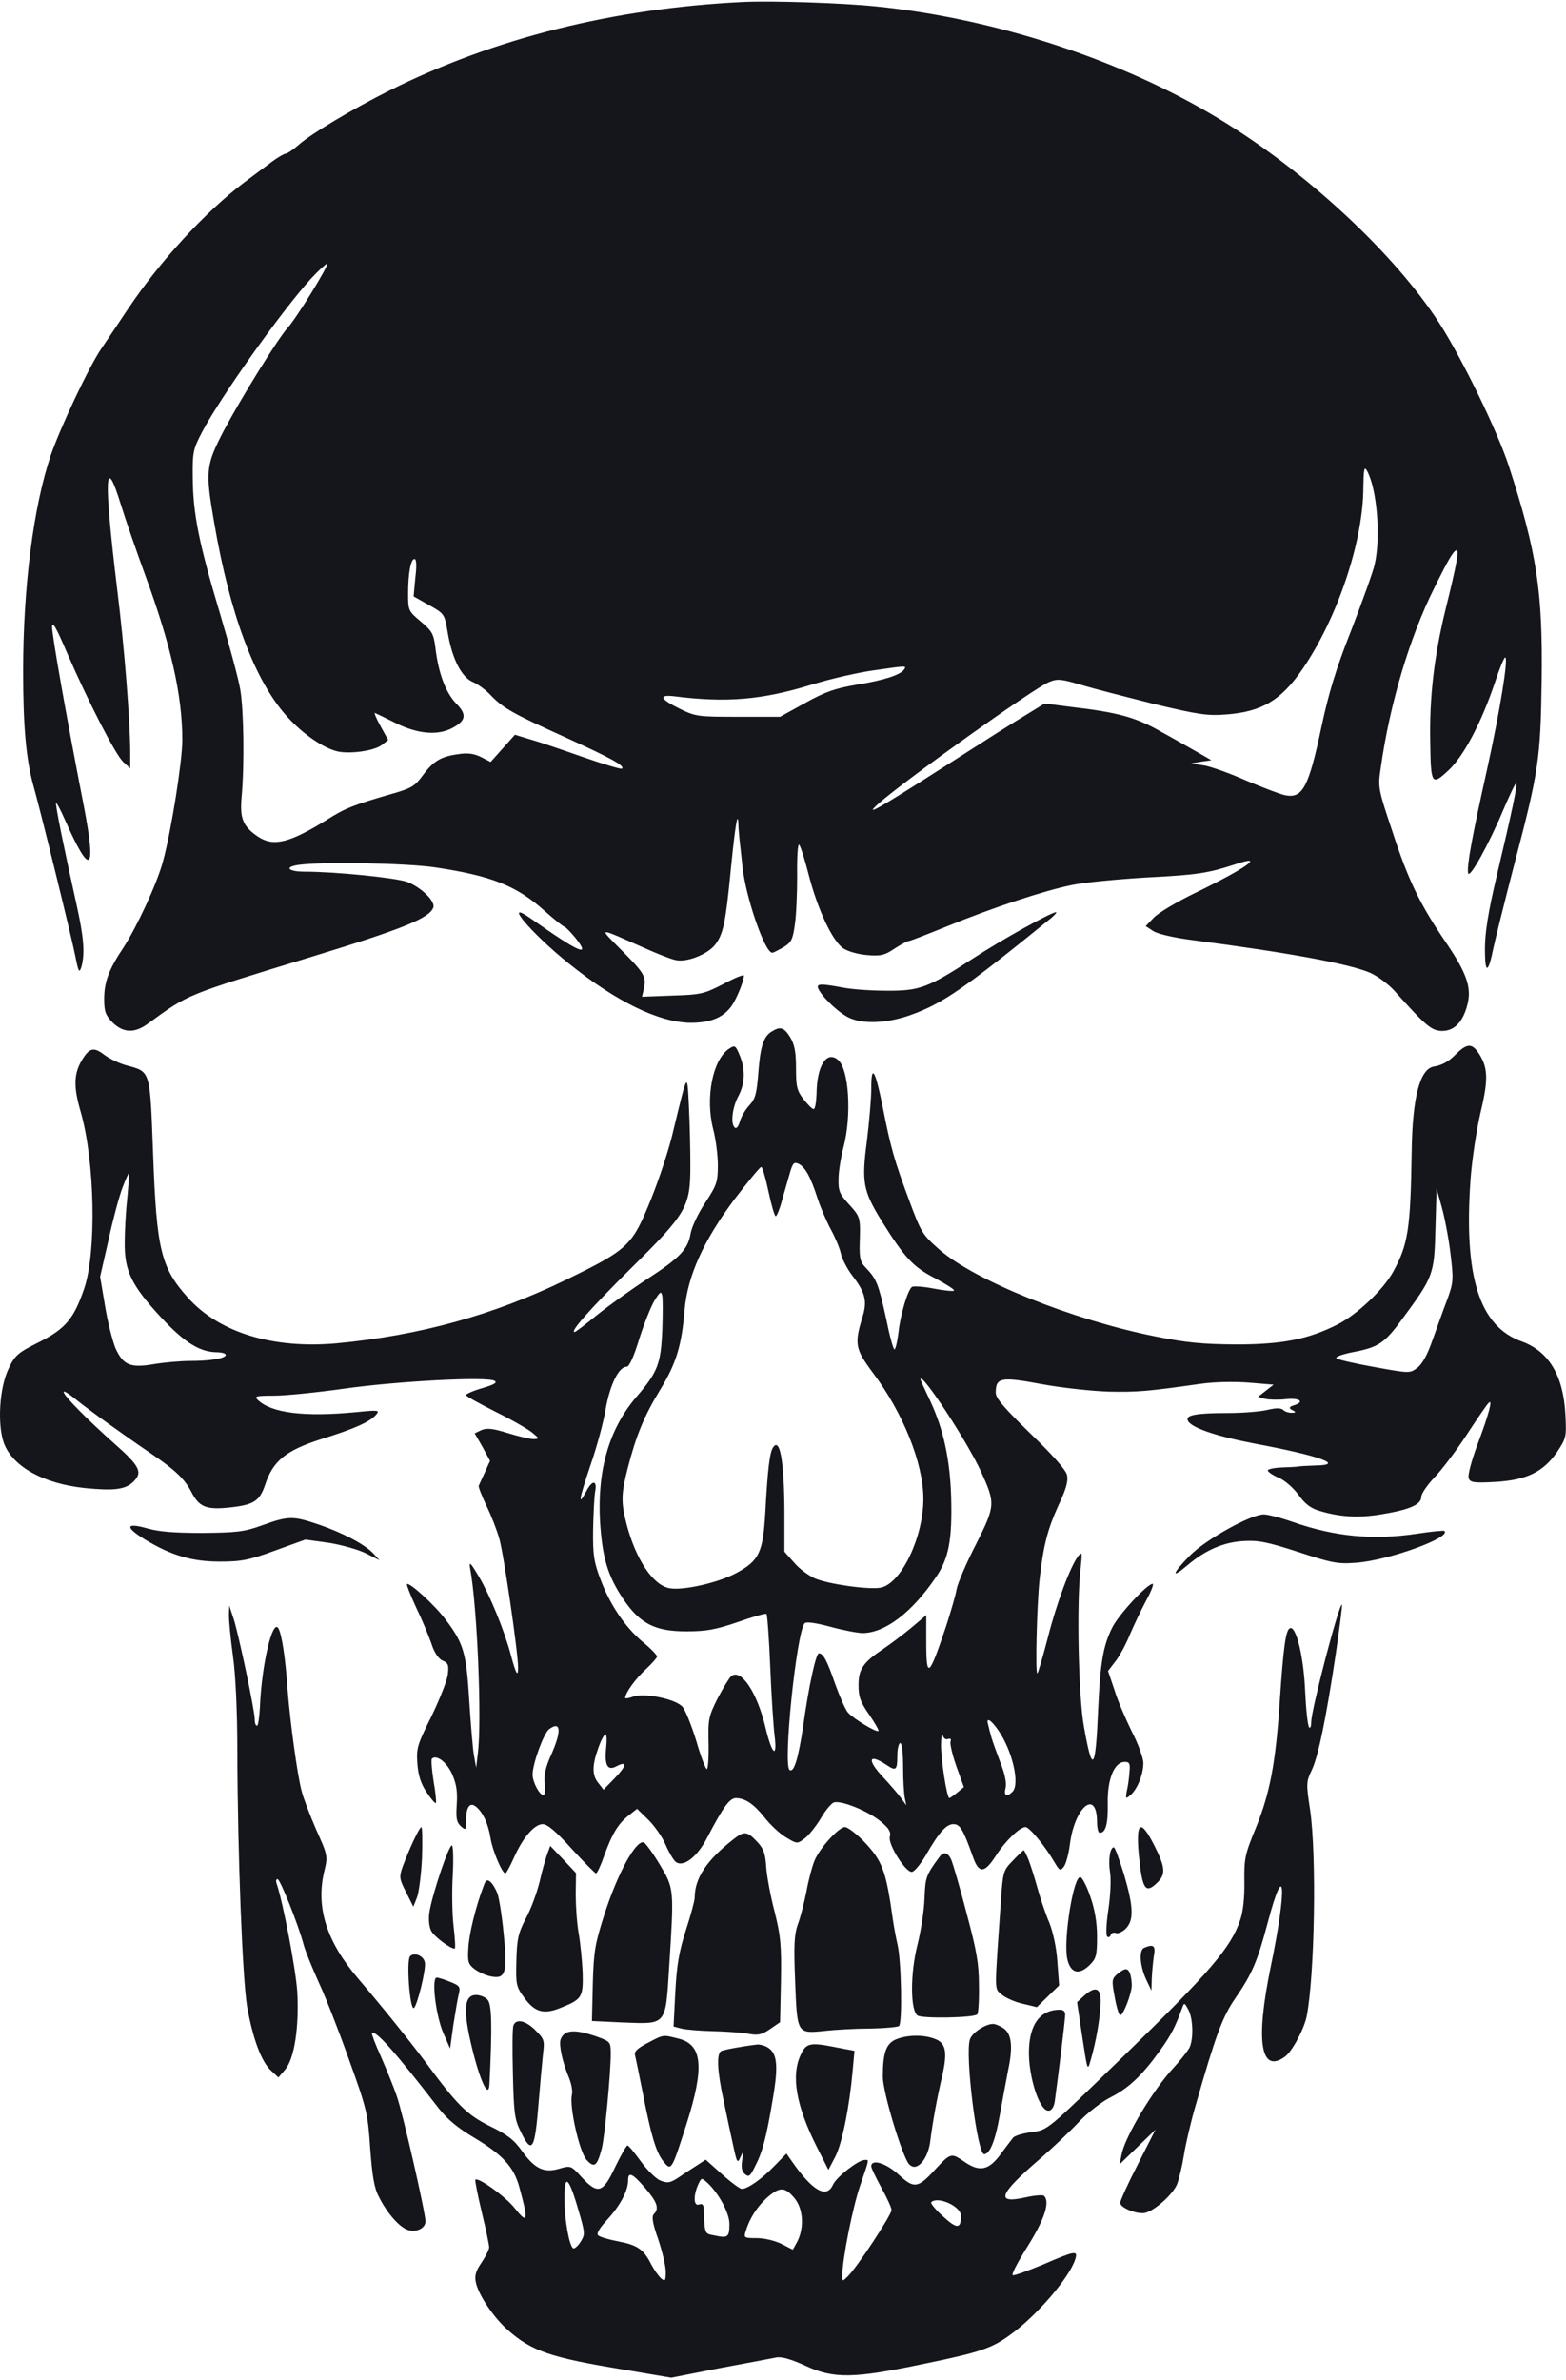 <svg width="541" height="822" viewBox="0 0 541 822" fill="none" xmlns="http://www.w3.org/2000/svg">
<g clip-path="url(#clip0_267_252)" filter="url(#filter0_n_267_252)">
<path d="M193.69 704.412C192.99 706.212 194.29 712.312 196.49 717.512C197.39 719.712 197.89 722.312 197.59 723.512C196.59 727.412 200.09 743.112 202.59 746.012C205.29 749.012 206.29 748.312 207.89 742.112C208.89 738.312 210.99 716.112 210.99 709.412C210.99 705.412 210.79 705.212 206.79 703.712C198.69 700.812 194.99 701.012 193.69 704.412Z" fill="#15151C"/>
<path d="M105.49 531.812L113.49 532.912C117.89 533.612 123.69 535.212 126.29 536.512L131.09 538.912L128.99 536.612C126.09 533.512 118.39 529.412 109.79 526.512C101.19 523.612 99.59 523.612 90.49 526.912C84.39 529.112 81.69 529.412 69.99 529.512C60.29 529.512 54.89 529.112 50.79 527.912C43.29 525.812 43.09 527.512 50.29 531.912C59.29 537.312 66.39 539.412 75.99 539.412C83.29 539.412 85.99 538.912 94.99 535.612L105.49 531.812Z" fill="#15151C"/>
<path d="M223.69 705.712C220.19 707.512 218.99 708.712 219.39 709.912C219.59 710.812 220.79 716.512 221.99 722.612C224.89 737.512 226.59 743.412 229.19 746.612C231.89 750.012 231.99 749.912 237.19 733.612C243.39 714.112 242.69 706.312 234.49 704.212C228.89 702.812 229.39 702.712 223.69 705.712Z" fill="#15151C"/>
<path d="M257.39 751.012C258.69 752.112 259.19 751.712 260.79 748.412C263.39 743.512 264.79 738.212 266.99 724.912C268.99 713.312 268.49 709.012 264.99 707.112C263.99 706.512 262.49 706.212 261.79 706.212C257.19 706.712 249.99 708.012 249.09 708.512C247.49 709.612 247.79 715.512 249.99 725.612C250.99 730.512 252.49 737.512 253.29 741.112C254.59 747.212 254.79 747.412 255.79 745.112C256.89 742.812 256.89 742.912 256.39 746.212C255.99 748.712 256.29 750.112 257.39 751.012Z" fill="#15151C"/>
<path d="M177.39 699.612C176.99 700.412 176.99 708.012 177.19 716.312C177.49 729.812 177.79 732.212 179.89 736.312C183.79 744.412 184.79 742.712 186.09 726.112C186.59 719.812 187.29 712.312 187.59 709.512C188.19 704.812 187.99 704.312 184.99 701.312C181.59 697.912 178.29 697.212 177.39 699.612Z" fill="#15151C"/>
<path d="M269.79 684.212C269.99 671.812 269.69 668.712 267.59 660.312C266.19 655.012 264.89 648.012 264.69 644.812C264.39 640.212 263.79 638.512 261.49 636.112C258.09 632.512 257.09 632.412 253.39 635.312C244.19 642.512 239.99 648.712 239.99 655.512C239.99 656.512 238.59 661.712 236.89 666.912C234.49 674.412 233.79 679.012 233.29 688.212L232.69 700.012L235.39 700.712C236.99 701.112 241.89 701.512 246.29 701.612C250.79 701.712 256.29 702.112 258.49 702.512C261.79 703.112 263.09 702.912 265.99 700.912L269.49 698.512L269.79 684.212Z" fill="#15151C"/>
<path d="M333.99 661.112C331.79 652.612 329.39 644.412 328.79 642.812C327.69 639.912 325.99 639.312 324.49 641.512C319.89 647.712 319.69 648.512 319.39 655.612C319.29 659.612 318.19 666.812 316.99 671.612C314.39 681.812 314.49 694.512 316.99 696.212C318.59 697.312 336.49 697.012 337.59 695.812C337.99 695.512 338.29 691.012 338.19 685.812C338.19 678.212 337.39 673.812 333.99 661.112Z" fill="#15151C"/>
<path d="M304.99 717.412C304.99 722.712 311.79 745.212 314.09 747.612C315.423 748.945 316.89 748.712 318.49 746.912C319.99 745.212 321.09 742.312 321.39 739.412C322.19 733.212 323.59 725.212 325.49 717.112C327.39 708.712 326.79 705.612 322.79 704.212C318.69 702.712 313.19 702.912 309.39 704.512C306.09 706.012 304.99 709.112 304.99 717.412Z" fill="#15151C"/>
<path d="M362.49 664.112C361.19 661.112 359.39 655.712 358.39 652.112C357.39 648.512 355.99 644.112 355.29 642.312C354.59 640.612 353.79 639.112 353.69 639.112C353.49 639.112 351.79 640.712 349.89 642.712C346.59 646.112 346.49 646.512 345.79 656.412C343.49 689.412 343.49 686.612 345.99 688.912C347.19 690.012 350.49 691.512 353.19 692.112L358.19 693.312L361.99 689.612L365.89 685.812L365.29 677.712C364.99 672.812 363.79 667.412 362.49 664.112Z" fill="#15151C"/>
<path d="M335.09 704.412C333.29 709.612 337.59 744.112 339.99 744.112C341.99 744.112 343.89 739.212 345.39 730.612C346.29 725.612 347.59 718.612 348.29 715.012C349.99 707.012 349.49 702.512 346.69 700.612C345.49 699.812 343.89 699.112 342.99 699.112C340.29 699.212 335.89 702.112 335.09 704.412Z" fill="#15151C"/>
<path d="M355.49 710.612C355.79 717.012 357.89 724.812 360.29 727.812C361.99 730.112 363.89 729.212 364.39 725.812C365.99 714.012 367.99 697.312 367.99 695.812C367.99 694.712 367.19 694.112 365.79 694.212C358.69 694.412 355.09 700.212 355.49 710.612Z" fill="#15151C"/>
<path d="M150.89 683.112C148.99 683.112 150.49 695.912 153.09 702.112L155.49 707.612L156.59 699.612C157.29 695.212 158.09 690.412 158.49 688.812C159.09 686.412 158.89 685.912 155.59 684.612C153.69 683.812 151.49 683.112 150.89 683.112Z" fill="#15151C"/>
<path d="M138.99 645.112C137.89 648.412 137.99 649.112 140.29 653.612L142.79 658.612L143.99 655.612C144.69 653.912 145.49 647.812 145.79 641.812C145.99 635.912 145.89 631.112 145.59 631.112C144.89 631.112 141.29 638.812 138.99 645.112Z" fill="#15151C"/>
<path d="M461.49 571.102C462.79 562.102 463.79 554.502 463.59 554.302C462.69 553.502 452.99 590.602 452.99 594.802C452.99 596.202 452.69 597.102 452.29 596.702C451.79 596.302 451.19 590.702 450.89 584.302C450.39 572.202 447.79 561.702 445.69 562.402C444.19 562.902 443.39 568.702 442.09 588.002C440.69 609.102 438.69 619.502 433.89 631.302C430.09 640.502 429.79 642.002 429.89 649.902C429.99 655.302 429.49 660.102 428.49 663.102C425.29 672.702 417.99 681.202 388.29 710.102C361.29 736.302 362.09 735.702 356.29 736.502C353.39 736.902 350.59 737.702 349.99 738.402C349.49 739.102 347.49 741.602 345.69 744.102C341.59 749.702 338.39 750.402 332.99 746.602C328.59 743.602 328.39 743.602 322.79 749.702C317.09 755.902 315.69 756.002 310.49 751.202C306.19 747.202 300.99 745.602 300.99 748.302C300.99 748.902 302.59 752.202 304.49 755.702C306.39 759.102 307.99 762.602 307.99 763.402C307.99 765.102 295.89 783.502 292.79 786.402C291.09 788.102 290.99 788.102 290.99 786.002C290.99 780.502 294.49 762.802 297.09 755.102C300.49 745.202 300.29 746.102 298.69 746.102C296.49 746.102 288.99 752.002 287.79 754.602C285.59 759.602 280.69 756.802 273.59 746.602L271.69 743.902L267.59 748.102C263.29 752.602 258.29 756.102 256.29 756.102C255.59 756.102 252.49 753.802 249.39 751.002L243.79 746.002L241.19 747.702C239.69 748.702 236.79 750.502 234.79 751.902C231.49 754.102 230.69 754.202 228.09 753.202C226.49 752.502 223.49 749.502 221.39 746.602C219.19 743.602 217.19 741.102 216.79 741.102C216.39 741.102 214.49 744.502 212.49 748.602C208.29 757.602 206.49 758.102 200.89 752.002C197.29 748.002 197.09 748.002 193.29 749.102C187.99 750.702 184.79 749.202 180.39 743.102C177.59 739.102 175.19 737.302 169.19 734.402C161.19 730.402 157.99 727.202 146.79 712.002C141.39 704.802 132.39 693.602 123.69 683.402C112.79 670.602 109.09 658.902 111.99 646.502C113.29 641.202 113.29 641.002 109.19 631.902C106.99 626.802 104.69 620.802 104.19 618.602C102.69 613.102 100.19 594.302 99.39 584.102C98.69 573.302 97.39 564.602 96.19 562.502C94.19 558.902 90.39 574.902 89.79 589.802C89.59 593.302 89.19 596.102 88.79 596.102C88.29 596.102 87.99 595.102 87.99 593.802C87.99 590.802 82.49 564.702 80.69 559.102L79.19 554.602L79.09 558.102C79.09 560.002 79.69 566.302 80.49 572.102C81.39 578.402 81.99 591.402 81.99 604.602C82.09 641.202 83.79 683.802 85.39 693.302C87.39 704.302 90.29 712.102 93.59 715.202L96.19 717.602L98.49 714.902C101.69 711.202 103.39 700.202 102.69 687.902C102.19 680.302 97.79 657.002 95.49 650.402C95.29 649.702 95.39 649.102 95.89 649.102C96.79 649.102 103.09 664.902 104.89 671.702C105.49 674.002 107.89 679.802 110.09 684.702C112.39 689.602 117.09 701.602 120.59 711.502C126.69 728.402 127.09 730.002 127.89 742.102C128.59 751.602 129.29 755.902 130.89 758.802C133.59 764.302 137.79 769.102 140.69 770.202C143.59 771.302 146.99 769.802 146.99 767.302C146.99 764.302 139.09 729.702 137.09 724.102C136.09 721.102 133.59 715.002 131.69 710.602C129.69 706.202 128.29 702.502 128.49 702.302C129.69 701.102 136.29 708.502 151.59 728.302C154.49 732.002 158.19 735.102 163.79 738.402C173.49 744.202 177.49 748.402 179.39 755.402C182.69 767.402 182.39 768.502 177.69 762.602C174.59 758.702 164.69 751.602 164.19 753.002C164.09 753.402 165.09 758.602 166.49 764.402C167.89 770.102 168.99 775.502 168.99 776.302C168.99 777.002 167.79 779.402 166.39 781.502C164.39 784.402 163.89 786.002 164.39 788.402C165.29 792.702 170.49 800.502 175.49 804.902C183.79 812.202 190.29 814.402 215.99 818.602L231.89 821.302L248.69 818.002C257.89 816.302 266.79 814.602 268.29 814.302C270.19 814.002 273.49 815.002 278.29 817.202C287.99 821.702 294.89 821.602 318.29 816.702C338.39 812.602 342.59 811.202 348.99 806.502C358.09 800.002 369.59 786.602 371.49 780.302C372.39 777.302 371.49 777.402 360.39 782.202C355.09 784.402 350.39 786.102 349.89 785.902C349.29 785.702 351.69 781.202 355.09 775.802C360.89 766.502 362.79 760.602 360.69 758.502C360.29 758.102 357.49 758.302 354.39 759.002C343.69 761.402 344.99 758.002 359.29 745.702C363.79 741.802 369.89 736.002 372.79 732.902C375.69 729.802 380.59 726.002 383.59 724.502C389.89 721.302 394.49 717.002 400.59 708.502C404.59 703.002 406.09 700.002 408.39 693.602C409.09 691.702 409.19 691.702 410.49 694.102C412.19 697.102 412.39 704.402 410.89 707.402C410.19 708.602 407.79 711.702 405.39 714.302C398.39 721.802 388.69 738.002 387.49 744.102L386.79 747.602L392.99 741.602L399.19 735.602L393.09 747.602C389.69 754.202 386.99 760.202 386.99 760.902C386.99 762.602 392.59 764.902 395.49 764.402C398.79 763.702 404.99 758.202 406.59 754.602C407.29 752.802 408.39 748.302 408.99 744.502C409.59 740.702 411.39 732.902 413.09 727.102C419.99 703.002 422.29 696.702 426.79 690.202C432.69 681.602 434.39 677.502 437.99 664.002C443.99 641.302 444.69 651.902 438.99 679.402C433.69 705.002 435.49 716.402 443.79 710.502C446.29 708.802 450.39 701.202 451.39 696.602C454.19 682.602 454.89 640.802 452.59 625.102C451.19 616.102 451.29 615.402 453.09 611.602C455.39 606.902 458.09 593.802 461.49 571.102ZM200.49 774.502C199.59 775.902 198.39 776.902 197.99 776.602C196.59 775.702 194.99 766.402 194.99 759.502C194.99 750.102 196.59 751.902 200.49 765.702C202.09 771.502 202.09 772.002 200.49 774.502ZM228.39 787.002C227.59 786.302 225.99 784.102 224.99 782.202C222.39 777.002 220.29 775.502 213.49 774.202C210.29 773.602 207.19 772.702 206.59 772.102C205.99 771.502 207.19 769.502 209.89 766.602C214.29 761.802 216.99 756.702 216.99 753.102C216.99 750.002 218.49 750.702 222.89 755.802C227.09 760.702 227.79 762.902 225.89 764.802C225.09 765.602 225.39 767.902 227.39 773.502C228.79 777.702 229.99 782.702 229.99 784.702C229.99 787.902 229.79 788.202 228.39 787.002ZM246.99 772.202C243.29 771.502 243.49 772.002 243.09 762.702C242.99 761.502 242.49 761.102 241.49 761.502C239.59 762.202 239.49 758.402 241.19 754.602C242.29 752.202 242.39 752.202 244.19 753.802C248.19 757.402 251.99 764.402 251.99 768.202C251.99 772.702 251.49 773.202 246.99 772.202ZM275.49 774.202L273.89 777.102L269.99 775.102C267.79 774.002 264.09 773.102 261.49 773.102C257.19 773.102 256.89 773.002 257.59 770.802C258.89 766.402 261.39 762.502 264.79 759.302C269.29 755.302 271.09 755.302 274.39 759.202C277.49 762.802 277.89 769.402 275.49 774.202ZM325.79 765.602C323.19 763.302 321.39 761.002 321.69 760.702C323.99 758.502 331.99 762.102 331.99 765.402C331.99 770.002 330.59 770.002 325.79 765.602Z" fill="#15151C"/>
<path d="M194.59 642.312L190.09 637.612L188.99 640.612C188.39 642.312 187.19 646.512 186.39 650.112C185.49 653.712 183.49 659.312 181.69 662.612C178.99 667.812 178.59 669.812 178.39 677.312C178.19 685.512 178.29 686.212 181.09 690.012C184.59 694.912 187.69 695.912 193.29 693.712C201.09 690.612 201.49 690.012 201.29 681.412C201.09 677.212 200.49 671.012 199.89 667.712C199.29 664.312 198.89 658.312 198.89 654.312L198.99 647.012L194.59 642.312Z" fill="#15151C"/>
<path d="M336.09 331.112C320.39 341.312 317.59 342.312 306.09 342.212C300.79 342.212 293.99 341.712 291.09 341.112C283.09 339.612 281.69 339.712 282.89 341.912C284.59 345.012 290.29 350.312 293.69 351.712C298.49 353.812 306.59 353.412 314.29 350.712C325.59 346.712 332.99 341.612 363.39 316.912C364.49 315.912 365.19 315.112 364.79 315.112C363.19 315.112 345.99 324.612 336.09 331.112Z" fill="#15151C"/>
<path d="M141.69 675.712C140.29 677.112 141.59 694.512 142.99 693.612C144.09 692.912 147.19 680.512 146.79 678.012C146.49 675.612 143.19 674.212 141.69 675.712Z" fill="#15151C"/>
<path d="M521.29 161.102C517.39 149.102 505.19 124.002 497.29 111.702C481.79 87.602 450.99 59.002 420.89 40.902C387.39 20.602 343.39 6.302 302.49 2.202C290.69 1.002 266.39 0.202 256.49 0.702C211.79 2.902 170.79 13.202 134.69 31.202C121.69 37.702 107.49 46.202 103.09 50.102C101.29 51.702 99.19 53.102 98.59 53.102C97.99 53.202 95.89 54.402 93.89 55.902C91.89 57.402 87.59 60.602 84.39 63.002C70.89 73.202 55.29 90.202 44.29 106.602C40.99 111.502 36.89 117.702 35.09 120.302C30.69 126.702 20.79 147.802 17.49 157.402C11.49 175.302 7.99 202.902 7.99 231.902C7.99 250.602 8.99 262.202 11.49 271.202C14.19 280.802 24.89 324.402 26.09 330.602C27.09 335.702 27.39 336.202 28.09 334.102C29.39 329.502 28.99 323.902 26.49 312.702C21.99 292.402 18.99 277.702 19.39 277.402C19.59 277.202 20.99 279.902 22.49 283.302C31.223 303.035 33.39 301.468 28.99 278.602C22.69 246.302 17.99 219.502 17.99 216.502C18.09 214.402 19.49 216.902 22.99 225.102C30.39 242.202 39.89 260.702 42.59 263.202L44.99 265.402V259.902C44.99 249.402 42.99 223.602 40.49 203.602C35.79 164.602 36.19 156.202 41.79 174.402C43.39 179.602 47.09 190.202 49.99 198.202C59.09 222.902 62.99 240.202 62.99 255.602C62.99 262.902 59.19 287.002 56.29 297.602C54.29 305.102 47.29 320.202 42.59 327.402C37.59 334.902 35.99 339.202 35.99 345.102C35.99 349.502 36.49 350.702 38.89 353.202C42.59 356.802 46.49 357.002 51.09 353.602C65.39 343.202 63.89 343.902 106.99 330.702C139.09 320.902 148.29 317.202 149.69 313.502C150.49 311.302 145.39 306.402 140.59 304.602C136.49 303.202 115.99 301.102 105.39 301.102C99.79 301.102 97.99 299.602 102.79 298.802C110.19 297.602 140.09 298.102 150.29 299.602C169.69 302.502 178.39 305.902 188.09 314.602C191.49 317.602 194.59 320.102 194.99 320.102C195.29 320.102 197.09 321.902 198.89 324.102C204.29 330.902 199.99 329.002 183.69 317.502C173.09 310.002 183.29 322.202 196.49 332.802C212.89 346.002 227.69 353.202 238.59 353.302C245.49 353.302 249.89 351.502 252.79 347.402C254.59 344.802 256.99 338.802 256.99 337.002C256.99 336.502 253.79 337.802 249.89 339.902C243.29 343.302 242.09 343.602 232.29 343.902L221.79 344.302L222.49 341.302C223.29 337.302 222.59 336.102 214.29 327.802C206.69 320.102 206.19 320.202 222.49 327.402C226.89 329.402 231.79 331.302 233.29 331.602C236.99 332.602 244.39 329.702 246.99 326.402C249.89 322.702 250.69 318.702 252.49 300.102C253.99 285.002 254.89 279.702 255.09 284.702C255.09 285.702 255.29 288.202 255.49 290.102C255.69 292.002 256.19 296.102 256.49 299.302C257.59 309.802 264.19 329.102 266.79 329.102C267.19 329.102 268.89 328.202 270.69 327.202C273.39 325.502 273.89 324.502 274.59 319.402C275.09 316.202 275.39 308.502 275.39 302.302C275.29 296.102 275.59 291.302 276.09 291.802C276.59 292.302 278.09 297.102 279.49 302.602C282.59 314.402 287.49 324.802 291.19 327.502C292.79 328.602 296.19 329.602 299.49 329.902C304.19 330.302 305.59 330.002 308.99 327.702C311.19 326.302 313.29 325.102 313.79 325.102C314.29 325.102 320.19 322.802 327.09 320.002C342.79 313.602 360.49 307.702 370.29 305.702C374.49 304.802 386.19 303.702 396.19 303.102C413.79 302.202 417.39 301.602 426.89 298.502C437.39 295.002 430.69 299.802 412.99 308.402C406.59 311.502 400.19 315.302 398.59 317.002L395.79 319.902L398.39 321.602C399.89 322.602 405.49 323.902 411.69 324.702C445.39 329.102 465.99 332.902 473.29 336.002C475.79 337.102 479.59 339.902 481.69 342.202C492.69 354.502 494.59 356.102 498.29 356.102C502.39 356.102 505.39 353.002 506.89 347.202C508.49 341.302 506.79 336.302 499.69 325.802C490.59 312.502 486.49 304.102 480.89 286.802C476.09 272.502 475.99 271.902 476.99 265.302C480.09 243.202 486.99 220.102 495.49 203.102C500.39 193.202 502.19 190.102 503.19 190.102C504.09 190.102 503.29 194.802 499.39 210.502C495.49 226.402 493.79 240.802 494.09 256.002C494.29 271.102 494.59 271.502 500.39 266.102C505.69 261.202 511.89 249.402 516.59 235.302C518.09 230.802 519.59 227.102 519.99 227.102C521.19 227.102 518.19 245.602 513.59 266.402C508.49 289.302 506.69 299.202 507.19 301.602C507.59 303.802 514.39 291.602 519.49 279.402C521.69 274.302 523.59 270.302 523.79 270.602C524.29 271.102 522.49 279.702 516.89 303.302C514.09 315.202 512.99 322.302 512.99 327.802C512.99 336.502 514.09 336.502 515.89 327.602C516.59 324.302 519.79 311.502 522.99 299.102C531.59 266.402 532.19 262.302 532.59 235.102C532.99 204.402 530.99 191.002 521.29 161.102ZM214.89 265.502C214.59 265.802 208.59 264.002 201.39 261.502C194.29 259.002 186.09 256.202 183.19 255.402L177.89 253.802L169.49 263.202L166.19 261.502C163.79 260.302 161.49 260.002 158.39 260.502C152.29 261.302 149.69 262.902 146.09 267.802C143.39 271.502 142.09 272.302 135.79 274.102C121.89 278.102 119.19 279.202 112.89 283.202C99.99 291.202 94.39 292.602 88.99 288.902C83.89 285.402 82.79 282.702 83.49 275.102C84.49 263.902 84.19 244.902 82.99 238.102C82.39 234.502 79.19 222.702 75.99 211.902C68.79 187.902 66.69 177.602 66.59 165.102C66.49 156.102 66.69 155.202 69.89 149.102C76.09 137.302 96.99 107.802 107.39 96.302C109.99 93.502 112.59 91.102 112.99 91.102C113.99 91.102 102.69 109.502 99.49 113.102C95.89 117.102 83.19 137.702 77.29 148.802C71.09 160.802 70.89 162.602 73.99 180.502C79.39 212.002 87.89 234.902 98.99 247.302C104.49 253.502 111.79 258.502 116.79 259.602C121.29 260.502 129.59 259.302 132.09 257.202L134.09 255.602L131.39 250.702C129.89 248.002 129.09 246.002 129.59 246.302C130.09 246.502 133.39 248.102 136.99 249.902C144.29 253.502 151.09 254.102 155.99 251.602C161.09 249.002 161.39 246.802 157.49 242.902C153.89 239.102 151.39 232.302 150.39 223.502C149.79 218.902 149.19 217.902 145.39 214.702C141.09 211.102 140.99 210.802 140.99 205.202C140.99 198.002 141.89 193.102 143.19 193.102C143.89 193.102 143.99 195.502 143.49 199.502L142.89 206.002L148.19 209.002C153.59 212.002 153.59 212.102 154.69 218.602C156.19 227.602 159.49 234.002 163.39 235.602C165.09 236.302 167.89 238.402 169.49 240.102C173.69 244.502 176.99 246.402 194.89 254.502C211.19 261.902 215.89 264.502 214.89 265.502ZM295.99 236.502C288.49 237.802 285.19 238.902 278.19 242.802L269.49 247.602H254.99C241.09 247.602 240.29 247.502 234.79 244.802C228.09 241.502 227.29 239.902 232.79 240.502C250.99 242.802 263.19 241.802 280.69 236.402C287.19 234.402 296.59 232.302 301.49 231.602C313.29 229.902 313.19 229.902 312.39 231.202C311.19 233.102 305.39 235.002 295.99 236.502ZM474.89 195.002C474.39 197.402 470.69 207.602 466.89 217.502C461.49 231.102 458.99 239.502 456.49 251.202C452.09 272.002 449.99 275.902 443.99 274.702C442.39 274.402 436.39 272.102 430.69 269.702C425.09 267.202 418.39 264.802 415.99 264.402L411.49 263.702L414.99 263.102L418.49 262.602L413.99 260.002C411.49 258.602 405.79 255.302 401.19 252.802C392.49 247.802 386.39 246.102 370.19 244.202L360.89 243.002L354.69 246.802C351.29 248.802 338.39 257.002 326.09 264.902C303.59 279.302 297.99 282.502 303.49 277.602C312.09 269.902 357.19 237.702 362.39 235.602C365.29 234.402 366.49 234.502 373.59 236.602C377.89 237.902 389.29 240.802 398.79 243.202C413.89 246.802 417.09 247.302 423.49 246.802C435.89 245.902 442.59 241.902 449.99 231.102C462.09 213.402 470.99 186.902 470.99 168.202C471.09 162.202 471.29 161.002 472.19 162.502C475.69 168.602 477.09 185.502 474.89 195.002Z" fill="#15151C"/>
<path d="M156.19 637.512C155.39 636.212 149.09 654.912 148.29 660.912C147.99 663.012 148.29 665.812 148.99 667.012C149.99 668.912 155.49 673.112 157.09 673.112C157.39 673.112 157.19 669.612 156.69 665.312C156.19 661.112 156.09 653.312 156.39 648.112C156.69 642.812 156.59 638.112 156.19 637.512Z" fill="#15151C"/>
<path d="M163.99 680.212C165.39 681.212 167.89 682.412 169.69 682.712C174.69 683.712 175.39 681.312 173.99 667.812C173.39 661.612 172.39 655.412 171.79 653.912C171.19 652.412 170.19 650.712 169.39 650.012C168.29 649.112 167.79 649.412 167.09 651.412C164.39 658.412 161.99 668.212 161.79 673.012C161.49 677.712 161.79 678.512 163.99 680.212Z" fill="#15151C"/>
<path d="M161.99 702.612C164.89 716.512 168.79 726.112 169.09 719.912C170.09 699.612 169.89 692.112 168.39 690.712C167.59 689.812 165.79 689.112 164.49 689.112C160.79 689.112 160.09 693.112 161.99 702.612Z" fill="#15151C"/>
<path d="M308.49 663.312C306.09 646.012 304.89 642.812 298.19 635.812C295.59 633.212 292.79 631.112 291.89 631.112C289.79 631.112 283.19 638.312 281.39 642.712C280.59 644.612 279.29 649.412 278.59 653.412C277.79 657.312 276.49 662.512 275.59 664.812C274.39 668.212 274.19 672.112 274.69 684.312C275.39 702.612 275.29 702.512 284.99 701.512C288.59 701.112 295.59 700.712 300.69 700.712C305.69 700.612 310.19 700.212 310.59 699.812C311.79 698.612 311.39 677.512 310.09 671.812C309.49 669.212 308.79 665.412 308.49 663.312Z" fill="#15151C"/>
<path d="M222.39 636.412C219.69 635.512 213.29 647.212 208.69 661.612C205.59 671.412 205.09 674.012 204.79 685.312L204.49 698.112L215.19 698.612C230.49 699.212 229.89 699.812 231.19 679.112C232.89 652.412 232.89 652.312 227.89 644.012C225.49 640.012 222.99 636.612 222.39 636.412Z" fill="#15151C"/>
<path d="M489.99 529.712C474.49 532.112 461.09 530.812 446.29 525.612C442.29 524.212 437.89 523.112 436.59 523.112C432.09 523.112 416.49 531.812 411.09 537.312C404.89 543.612 404.39 545.612 410.19 540.712C416.29 535.512 422.59 532.712 429.59 532.312C434.69 532.012 437.79 532.612 448.59 536.112C460.19 539.912 462.19 540.312 468.49 539.812C479.59 539.012 501.49 531.112 498.99 528.812C498.69 528.612 494.69 529.012 489.99 529.712Z" fill="#15151C"/>
<path d="M395.29 672.812C393.39 673.512 393.79 679.012 395.89 683.612L397.79 687.612L397.89 683.612C397.99 681.412 398.29 677.912 398.59 675.812C399.29 672.112 398.59 671.412 395.29 672.812Z" fill="#15151C"/>
<path d="M398.79 637.512C394.09 628.212 392.39 629.112 393.39 640.412C394.59 652.812 395.69 654.412 399.99 650.112C402.79 647.312 402.49 644.812 398.79 637.512Z" fill="#15151C"/>
<path d="M540.79 488.602C540.09 475.202 535.09 466.802 525.79 463.402C511.09 458.202 505.69 441.202 507.99 407.802C508.49 400.602 510.09 390.302 511.49 384.202C514.29 372.602 514.09 368.502 510.49 363.302C508.29 360.302 506.59 360.502 502.69 364.402C500.49 366.702 497.99 368.002 495.39 368.402C490.523 369.202 487.957 378.968 487.69 397.702C487.29 424.602 486.49 429.802 481.29 439.302C477.89 445.502 468.79 454.102 462.09 457.502C451.99 462.602 442.99 464.402 426.99 464.402C415.29 464.302 409.89 463.802 398.99 461.602C370.39 455.902 336.69 442.302 324.49 431.602C318.69 426.502 318.19 425.702 314.19 414.902C308.89 400.702 307.69 396.302 304.99 382.602C302.39 369.502 300.99 367.202 300.99 376.002C300.99 379.402 300.29 387.602 299.49 394.102C297.59 408.402 298.19 411.302 304.49 421.602C312.49 434.402 315.39 437.602 322.99 441.502C326.89 443.602 329.89 445.502 329.59 445.802C329.29 446.102 326.19 445.802 322.59 445.102C318.99 444.402 315.69 444.202 315.09 444.502C313.69 445.402 311.09 453.802 310.39 460.302C309.99 463.502 309.39 466.102 308.99 466.102C308.59 466.102 307.29 461.302 306.09 455.302C303.49 443.502 302.79 441.802 299.29 438.102C297.19 436.002 296.89 434.802 296.99 429.602C297.29 420.602 297.29 420.402 293.29 416.002C289.99 412.402 289.59 411.302 289.69 407.202C289.69 404.702 290.49 399.802 291.39 396.302C294.29 385.302 293.29 369.202 289.49 366.102C285.59 362.802 282.19 368.102 282.09 377.802C281.99 380.702 281.59 383.102 281.09 383.102C280.59 383.102 279.09 381.602 277.59 379.702C275.29 376.702 274.99 375.302 274.99 368.902C274.99 363.402 274.49 360.802 272.99 358.302C270.89 354.902 269.59 354.502 266.79 356.202C263.79 357.902 262.69 361.302 261.99 370.402C261.39 377.902 260.99 379.502 258.79 381.902C257.39 383.402 255.99 385.902 255.59 387.402C255.19 388.902 254.49 389.902 253.99 389.602C252.29 388.602 252.89 382.802 254.99 378.802C257.39 374.402 257.59 369.402 255.49 364.402C254.09 361.102 253.89 360.902 251.79 362.302C246.19 366.102 243.59 379.202 246.39 390.102C247.29 393.502 247.99 399.102 247.99 402.502C247.99 408.302 247.59 409.402 243.59 415.502C241.19 419.102 238.99 423.802 238.59 426.002C237.69 431.502 234.99 434.402 223.59 441.802C218.09 445.402 210.29 451.002 206.29 454.202C202.39 457.402 198.89 460.102 198.49 460.102C196.79 460.102 203.79 452.202 217.99 438.102C237.29 419.002 238.49 416.902 238.49 402.602C238.49 397.102 238.29 387.902 237.99 382.102C237.39 370.202 237.59 370.002 232.69 390.202C231.39 396.102 227.89 406.802 224.99 414.002C218.39 430.402 217.19 431.502 195.49 442.102C170.39 454.302 144.99 461.302 116.39 464.002C94.29 466.002 75.59 460.302 64.79 448.102C55.59 437.802 54.09 431.602 52.89 398.602C51.79 369.302 52.09 370.302 43.69 368.002C41.39 367.402 37.99 365.802 36.09 364.402C32.19 361.402 30.69 361.902 27.79 367.102C25.49 371.502 25.49 375.902 27.89 384.102C32.79 401.202 33.39 432.402 29.09 445.102C25.49 455.602 22.59 459.002 13.49 463.602C6.29 467.202 5.19 468.102 3.09 472.502C-0.21 479.102 -1.01 492.102 1.39 498.602C4.49 506.702 15.09 512.502 29.29 514.002C39.29 515.002 43.19 514.502 45.89 512.002C49.39 508.702 48.49 506.602 39.79 498.902C30.09 490.302 21.99 482.102 21.99 480.802C21.99 480.302 23.79 481.402 26.09 483.302C30.39 486.802 42.49 495.502 52.49 502.302C60.59 507.802 63.79 510.902 66.09 515.302C68.69 520.402 71.09 521.502 78.49 520.802C87.59 519.902 89.59 518.702 91.59 512.902C94.29 504.602 98.79 501.002 110.99 497.102C122.59 493.502 127.89 491.102 129.99 488.602C131.29 487.102 130.69 487.002 122.89 487.802C105.09 489.502 93.69 488.102 88.99 483.502C87.79 482.302 88.49 482.102 94.69 482.102C98.59 482.102 109.39 481.002 118.69 479.702C136.89 477.102 168.59 475.402 170.89 477.002C171.89 477.602 170.69 478.302 166.59 479.502C163.49 480.402 160.99 481.502 160.99 481.902C160.99 482.302 165.59 484.802 171.09 487.602C176.59 490.302 182.29 493.602 183.79 494.802C186.39 496.902 186.39 497.002 184.39 497.102C183.19 497.102 179.19 496.202 175.39 495.002C170.19 493.402 168.19 493.202 166.29 494.002L163.99 495.102L166.69 499.802L169.29 504.602L167.49 508.602C166.49 510.802 165.49 512.902 165.39 513.202C165.19 513.502 166.39 516.602 167.99 520.002C169.69 523.402 171.69 528.602 172.49 531.502C173.99 536.502 178.99 570.902 178.99 576.002C178.99 579.602 178.19 578.102 176.49 571.702C174.29 563.402 169.39 551.302 165.39 544.502C162.59 539.802 161.99 539.202 162.39 541.602C164.89 554.902 166.49 594.302 165.09 605.602L164.49 610.602L163.69 606.102C163.29 603.602 162.59 595.102 162.09 587.102C161.09 571.002 160.19 567.702 153.99 559.502C150.29 554.502 141.39 546.402 140.59 547.202C140.39 547.402 141.79 551.002 143.69 555.102C145.69 559.202 147.99 564.802 148.99 567.602C149.99 570.802 151.49 573.002 152.89 573.602C154.89 574.502 155.09 575.102 154.69 578.502C154.39 580.702 151.79 587.202 148.99 593.002C144.19 602.602 143.79 603.902 144.19 609.202C144.49 613.302 145.39 616.102 147.39 619.102C148.89 621.402 150.39 623.102 150.59 622.802C150.79 622.602 150.49 619.202 149.79 615.302C149.19 611.402 148.89 607.902 149.19 607.502C150.79 606.002 154.29 608.602 156.19 612.802C157.69 616.302 158.09 618.802 157.79 623.302C157.49 628.002 157.69 629.402 159.19 630.802C160.89 632.302 160.99 632.202 160.99 629.002C160.99 624.202 162.29 622.302 164.49 624.102C166.89 626.102 168.69 630.002 169.49 635.102C170.19 639.402 173.49 647.102 174.59 647.102C174.89 647.102 176.19 644.702 177.49 641.802C180.59 634.802 184.59 630.102 187.49 630.102C189.09 630.102 192.09 632.602 197.49 638.602C201.79 643.302 205.59 647.102 205.89 647.102C206.29 647.102 207.59 644.302 208.79 640.802C211.49 633.402 213.49 630.002 217.29 627.002L220.09 624.802L223.99 628.602C226.09 630.702 228.79 634.502 229.89 637.102C230.99 639.702 232.59 642.402 233.39 643.102C235.99 645.202 240.89 641.502 244.39 634.602C249.99 623.902 252.09 621.102 254.29 621.102C257.59 621.202 260.49 623.202 264.29 628.002C266.29 630.502 269.49 633.502 271.59 634.702C275.29 636.902 275.39 637.002 277.89 635.102C279.29 634.102 281.79 631.002 283.49 628.202C285.09 625.402 287.19 622.902 288.09 622.602C290.59 621.802 299.99 625.602 304.29 629.202C307.09 631.502 307.89 632.802 307.39 634.502C306.79 637.102 312.69 646.602 314.99 646.602C315.79 646.602 317.89 644.102 319.69 641.102C324.39 632.902 326.89 630.102 329.39 630.102C331.69 630.102 332.79 632.002 336.19 641.602C338.19 647.202 340.09 647.102 343.99 641.102C347.29 635.902 352.29 631.102 354.29 631.102C355.59 631.102 360.99 637.602 364.19 643.102C366.09 646.302 366.29 646.402 367.59 644.702C368.29 643.702 369.19 640.302 369.59 637.202C371.19 624.202 378.89 617.702 378.99 629.302C378.99 631.402 379.39 633.102 379.89 633.102C381.99 633.102 382.79 630.102 382.69 623.102C382.49 614.702 384.89 608.602 388.59 608.602C390.19 608.602 390.49 609.202 390.19 612.102C390.09 614.002 389.69 616.902 389.29 618.602C388.79 621.302 388.89 621.502 390.49 620.102C392.89 618.102 394.99 612.902 394.99 609.002C394.99 607.302 393.19 602.302 390.99 598.102C388.89 593.802 386.09 587.402 384.99 583.702L382.79 577.202L385.39 573.802C386.89 571.902 389.09 567.702 390.39 564.502C391.79 561.202 394.29 556.002 395.99 552.802C397.69 549.702 398.69 547.102 398.19 547.102C396.29 547.102 386.29 557.902 384.19 562.302C381.09 568.502 380.09 574.602 379.39 590.102C378.49 611.902 377.39 613.202 374.39 596.002C372.59 585.802 371.89 553.702 373.29 542.102C373.89 536.302 373.89 535.802 372.49 537.502C369.79 541.002 364.99 553.802 361.99 565.702C360.29 572.202 358.69 577.702 358.39 578.002C357.59 578.802 358.19 553.702 359.19 545.102C360.49 533.702 361.89 528.302 365.69 519.902C368.39 514.202 369.09 511.502 368.59 509.402C368.09 507.602 363.49 502.402 355.89 495.102C346.69 486.102 343.99 483.002 343.99 481.002C343.99 475.802 345.89 475.502 359.79 478.102C366.79 479.402 377.19 480.502 382.99 480.702C393.09 480.902 396.39 480.602 414.79 478.002C419.79 477.302 426.49 477.202 431.59 477.602L439.99 478.302L437.29 480.402L434.59 482.502L437.09 483.202C438.39 483.502 441.59 483.602 444.29 483.302C449.19 482.802 450.89 484.302 446.79 485.502C445.323 485.968 445.223 486.502 446.49 487.102C447.757 487.702 447.723 488.002 446.39 488.002C445.29 488.102 443.89 487.602 443.39 487.102C442.59 486.302 440.89 486.302 437.89 487.002C435.49 487.602 429.19 488.102 423.99 488.102C413.49 488.102 409.69 488.802 410.29 490.502C410.99 493.002 419.69 496.002 433.19 498.602C455.69 502.802 464.69 506.002 454.79 506.202C452.39 506.302 449.79 506.402 448.99 506.502C448.19 506.702 445.39 506.802 442.79 506.902C440.09 507.002 437.99 507.502 437.99 507.902C437.99 508.402 439.69 509.602 441.89 510.502C444.09 511.502 446.99 514.102 448.69 516.502C450.89 519.502 452.79 521.002 455.89 521.902C462.89 524.002 469.29 524.402 477.09 523.102C486.99 521.502 490.99 519.702 490.99 517.102C490.99 516.002 493.09 512.902 495.59 510.302C498.09 507.702 503.09 501.102 506.69 495.602C510.29 490.102 513.69 485.102 514.29 484.602C515.79 483.002 514.39 488.502 510.29 499.302C508.29 504.802 506.99 509.702 507.39 510.602C507.89 512.102 509.19 512.302 516.39 511.902C527.29 511.302 533.09 508.502 537.89 501.602C541.09 496.802 541.19 496.302 540.79 488.602ZM65.69 470.102C62.39 470.102 56.79 470.602 53.19 471.202C45.09 472.602 42.59 471.602 39.89 465.702C38.89 463.202 37.19 456.702 36.29 451.102L34.59 441.002L37.49 428.302C38.99 421.302 41.19 413.202 42.29 410.302C43.39 407.402 44.39 405.202 44.49 405.302C44.69 405.502 44.39 409.202 43.99 413.602C43.49 418.002 43.09 425.002 43.09 429.202C42.99 439.002 45.39 444.002 55.69 455.102C63.69 463.702 68.99 467.002 74.79 467.102C76.49 467.102 77.99 467.502 77.99 468.002C77.99 469.202 72.79 470.102 65.69 470.102ZM190.39 606.202C188.49 610.302 187.89 613.202 188.19 616.002C188.39 618.302 188.19 620.102 187.79 620.102C186.39 620.102 183.99 615.602 183.99 613.002C183.99 609.202 187.79 598.802 189.69 597.302C193.79 594.302 194.09 597.902 190.39 606.202ZM212.39 614.202L208.49 618.202L206.79 616.002C204.49 613.302 204.49 609.902 206.69 603.802C207.59 601.202 208.69 599.102 209.19 599.102C209.59 599.102 209.69 601.202 209.39 603.802C208.79 609.802 209.89 611.802 212.99 610.102C216.79 608.102 216.49 610.002 212.39 614.202ZM264.49 596.902C261.59 584.602 255.99 576.202 252.59 579.002C251.89 579.602 249.79 583.102 247.89 586.702C244.79 592.902 244.59 593.902 244.79 602.202C244.89 607.102 244.59 611.102 244.19 611.102C243.79 611.102 242.09 606.802 240.59 601.502C238.99 596.302 236.89 591.002 235.89 589.702C233.69 586.902 222.59 584.602 218.59 586.102C217.19 586.602 215.99 586.802 215.99 586.502C215.99 584.802 219.39 580.102 222.89 576.802C225.19 574.702 226.99 572.602 226.99 572.202C226.99 571.702 224.79 569.402 222.09 567.202C215.99 562.102 210.69 554.302 207.39 545.402C205.19 539.602 204.79 537.102 204.89 528.602C204.99 523.102 205.29 517.102 205.59 515.302C206.39 511.202 204.59 511.102 202.49 515.202C199.49 520.802 200.09 517.702 203.99 506.102C206.19 499.802 208.59 490.902 209.29 486.402C210.79 478.202 213.79 472.102 216.49 472.102C217.39 472.102 218.99 468.602 220.89 462.302C222.59 457.002 224.99 451.002 226.19 449.102C228.09 446.102 228.39 445.902 228.79 447.602C228.99 448.702 228.99 454.102 228.79 459.602C228.29 471.202 227.19 474.002 219.79 482.602C210.39 493.602 206.29 507.902 207.29 525.602C208.09 538.202 209.99 544.402 215.29 552.302C221.09 560.902 226.39 563.602 237.49 563.502C243.89 563.502 247.29 562.902 254.89 560.302C259.99 558.502 264.49 557.202 264.79 557.502C265.09 557.802 265.69 566.102 266.09 575.802C266.49 585.602 267.19 596.302 267.59 599.502C268.59 607.702 266.69 606.102 264.49 596.902ZM270.99 536.002V521.802C270.89 504.602 269.39 496.202 266.99 500.102C265.89 501.902 265.19 507.602 264.39 522.402C263.59 536.302 262.29 539.102 254.29 543.402C248.19 546.702 235.89 549.502 231.29 548.602C225.59 547.602 219.69 538.702 216.49 526.602C214.49 518.902 214.59 516.002 216.89 507.002C219.79 495.802 222.49 489.202 228.09 480.002C233.59 471.002 235.49 464.802 236.49 452.602C237.49 440.802 242.99 428.602 253.69 414.302C258.39 408.202 262.49 403.102 262.99 403.102C263.39 403.102 264.49 406.902 265.49 411.602C266.49 416.302 267.59 420.102 267.99 420.102C268.39 420.102 269.49 417.302 270.39 413.802C271.39 410.402 272.59 406.102 273.09 404.402C273.99 401.602 274.39 401.302 276.09 402.102C278.29 403.402 280.09 406.602 282.49 414.102C283.49 417.102 285.49 421.802 286.99 424.602C288.49 427.302 290.09 431.102 290.49 433.002C290.89 434.802 292.69 438.402 294.59 440.802C298.89 446.402 299.59 449.402 298.09 454.502C295.09 464.202 295.39 465.902 301.49 474.102C311.99 488.002 318.99 505.502 318.99 517.702C318.99 531.102 311.29 547.002 304.29 548.402C300.19 549.202 286.09 547.202 281.49 545.202C279.29 544.202 275.99 541.802 274.29 539.702L270.99 536.002ZM311.29 621.102C310.29 619.702 307.59 616.602 305.29 614.102C299.29 607.802 299.99 605.402 306.49 609.802C309.49 611.802 309.99 611.402 309.99 606.602C309.99 604.102 310.49 602.102 310.99 602.102C311.59 602.102 311.99 605.502 311.99 610.302C311.99 615.102 312.29 619.702 312.59 621.102L313.09 623.602L311.29 621.102ZM330.69 619.202C329.49 620.202 328.29 621.002 327.99 621.102C327.09 621.102 324.99 607.402 325.09 602.302C325.19 599.702 325.39 598.402 325.69 599.402C325.99 600.502 326.79 601.002 327.49 600.702C328.39 600.402 328.69 600.702 328.39 601.502C328.09 602.202 328.99 606.102 330.39 610.102L332.99 617.302L330.69 619.202ZM337.19 533.402C333.89 539.802 330.89 546.802 330.49 548.902C330.19 550.902 328.49 556.602 326.89 561.602C320.89 579.502 319.99 580.302 319.99 567.002V557.902L314.79 562.302C311.89 564.702 307.59 567.902 305.39 569.402C298.19 574.202 296.59 576.502 296.59 582.102C296.59 586.202 297.29 588.002 300.29 592.302C302.29 595.202 303.69 597.702 303.49 597.902C302.89 598.602 294.69 593.602 292.89 591.502C291.99 590.402 290.09 586.002 288.49 581.602C285.69 573.502 284.39 571.102 282.89 571.102C281.89 571.102 279.39 582.402 277.49 596.102C275.79 607.502 274.29 612.402 272.79 611.402C270.39 610.002 275.19 563.502 277.99 560.702C278.59 560.102 281.89 560.602 286.79 561.902C291.19 563.102 296.29 564.102 298.09 564.102C305.79 564.002 314.99 557.002 323.19 545.002C327.79 538.402 328.99 531.902 328.59 517.102C328.19 504.002 325.89 493.702 321.49 484.202C319.59 480.202 317.99 476.702 317.99 476.502C317.99 473.302 334.29 498.102 338.99 508.502C343.89 519.302 343.89 520.102 337.19 533.402ZM344.89 597.702C349.79 604.802 352.39 616.302 349.79 618.902C347.79 620.902 346.69 620.302 347.39 617.602C347.79 616.002 347.19 612.802 345.59 608.802C344.29 605.402 342.89 601.502 342.49 600.102C342.09 598.702 341.59 596.802 341.39 595.802C340.49 593.002 342.29 593.902 344.89 597.702ZM500.09 448.602C498.79 451.902 496.59 458.202 494.99 462.602C493.19 467.902 491.29 471.302 489.59 472.502C487.09 474.402 486.89 474.402 474.79 472.202C467.99 471.002 462.09 469.602 461.69 469.202C461.19 468.702 463.69 467.802 467.19 467.102C476.19 465.402 478.29 464.002 484.29 455.802C495.19 441.002 495.49 440.402 495.89 424.602L496.29 410.602L498.09 417.002C499.09 420.602 500.49 427.802 501.09 433.002C502.19 442.002 502.09 443.002 500.09 448.602Z" fill="#15151C"/>
<path d="M276.69 709.612C273.19 716.912 274.99 727.312 282.19 741.612L286.19 749.512L288.59 744.912C290.99 740.212 293.49 727.512 294.59 715.012L295.19 708.412L289.39 707.312C279.99 705.412 278.59 705.612 276.69 709.612Z" fill="#15151C"/>
<path d="M373.29 648.412C370.89 647.612 367.29 670.012 368.69 676.612C369.79 681.612 372.79 682.412 376.49 678.712C378.69 676.512 378.99 675.412 378.99 668.912C378.99 664.012 378.19 659.512 376.69 655.212C375.49 651.612 373.89 648.612 373.29 648.412Z" fill="#15151C"/>
<path d="M372.09 691.612L373.89 703.612C375.69 715.412 375.69 715.512 376.79 711.612C378.69 705.012 379.89 697.912 380.19 692.612C380.59 686.712 378.69 685.712 374.59 689.312L372.09 691.612Z" fill="#15151C"/>
<path d="M386.09 681.812C384.09 683.512 383.99 684.012 385.09 689.812C385.69 693.312 386.59 696.112 386.99 696.112C388.09 696.112 390.99 688.512 390.99 685.712C390.99 684.312 390.69 682.612 390.39 681.712C389.59 679.712 388.69 679.712 386.09 681.812Z" fill="#15151C"/>
<path d="M382.49 668.912C382.89 669.312 383.49 669.112 383.69 668.412C383.89 667.712 384.69 667.412 385.49 667.712C386.19 668.012 387.79 667.312 388.89 666.212C391.79 663.312 391.59 658.612 388.29 647.412C386.69 642.312 385.19 638.112 384.79 638.112C383.49 638.112 382.79 642.412 383.49 646.812C383.89 649.312 383.59 655.112 382.89 659.712C382.19 664.312 381.99 668.412 382.49 668.912Z" fill="#15151C"/>
</g>
<defs>
<filter id="filter0_n_267_252" x="0" y="0.552" width="540.96" height="820.75" filterUnits="userSpaceOnUse" color-interpolation-filters="sRGB">
<feFlood flood-opacity="0" result="BackgroundImageFix"/>
<feBlend mode="normal" in="SourceGraphic" in2="BackgroundImageFix" result="shape"/>
<feTurbulence type="fractalNoise" baseFrequency="4 4" stitchTiles="stitch" numOctaves="3" result="noise" seed="8289" />
<feColorMatrix in="noise" type="luminanceToAlpha" result="alphaNoise" />
<feComponentTransfer in="alphaNoise" result="coloredNoise1">
<feFuncA type="discrete" tableValues="1 1 1 1 1 1 1 1 1 1 1 1 1 1 1 1 1 1 1 1 1 1 1 1 1 1 1 1 1 1 1 1 1 1 1 1 1 1 1 1 1 1 1 1 1 1 1 1 1 1 1 0 0 0 0 0 0 0 0 0 0 0 0 0 0 0 0 0 0 0 0 0 0 0 0 0 0 0 0 0 0 0 0 0 0 0 0 0 0 0 0 0 0 0 0 0 0 0 0 0 "/>
</feComponentTransfer>
<feComposite operator="in" in2="shape" in="coloredNoise1" result="noise1Clipped" />
<feFlood flood-color="rgba(0, 0, 0, 0.25)" result="color1Flood" />
<feComposite operator="in" in2="noise1Clipped" in="color1Flood" result="color1" />
<feMerge result="effect1_noise_267_252">
<feMergeNode in="shape" />
<feMergeNode in="color1" />
</feMerge>
</filter>
<clipPath id="clip0_267_252">
<rect width="540.96" height="820.75" fill="white" transform="translate(0 0.552)"/>
</clipPath>
</defs>
</svg>
